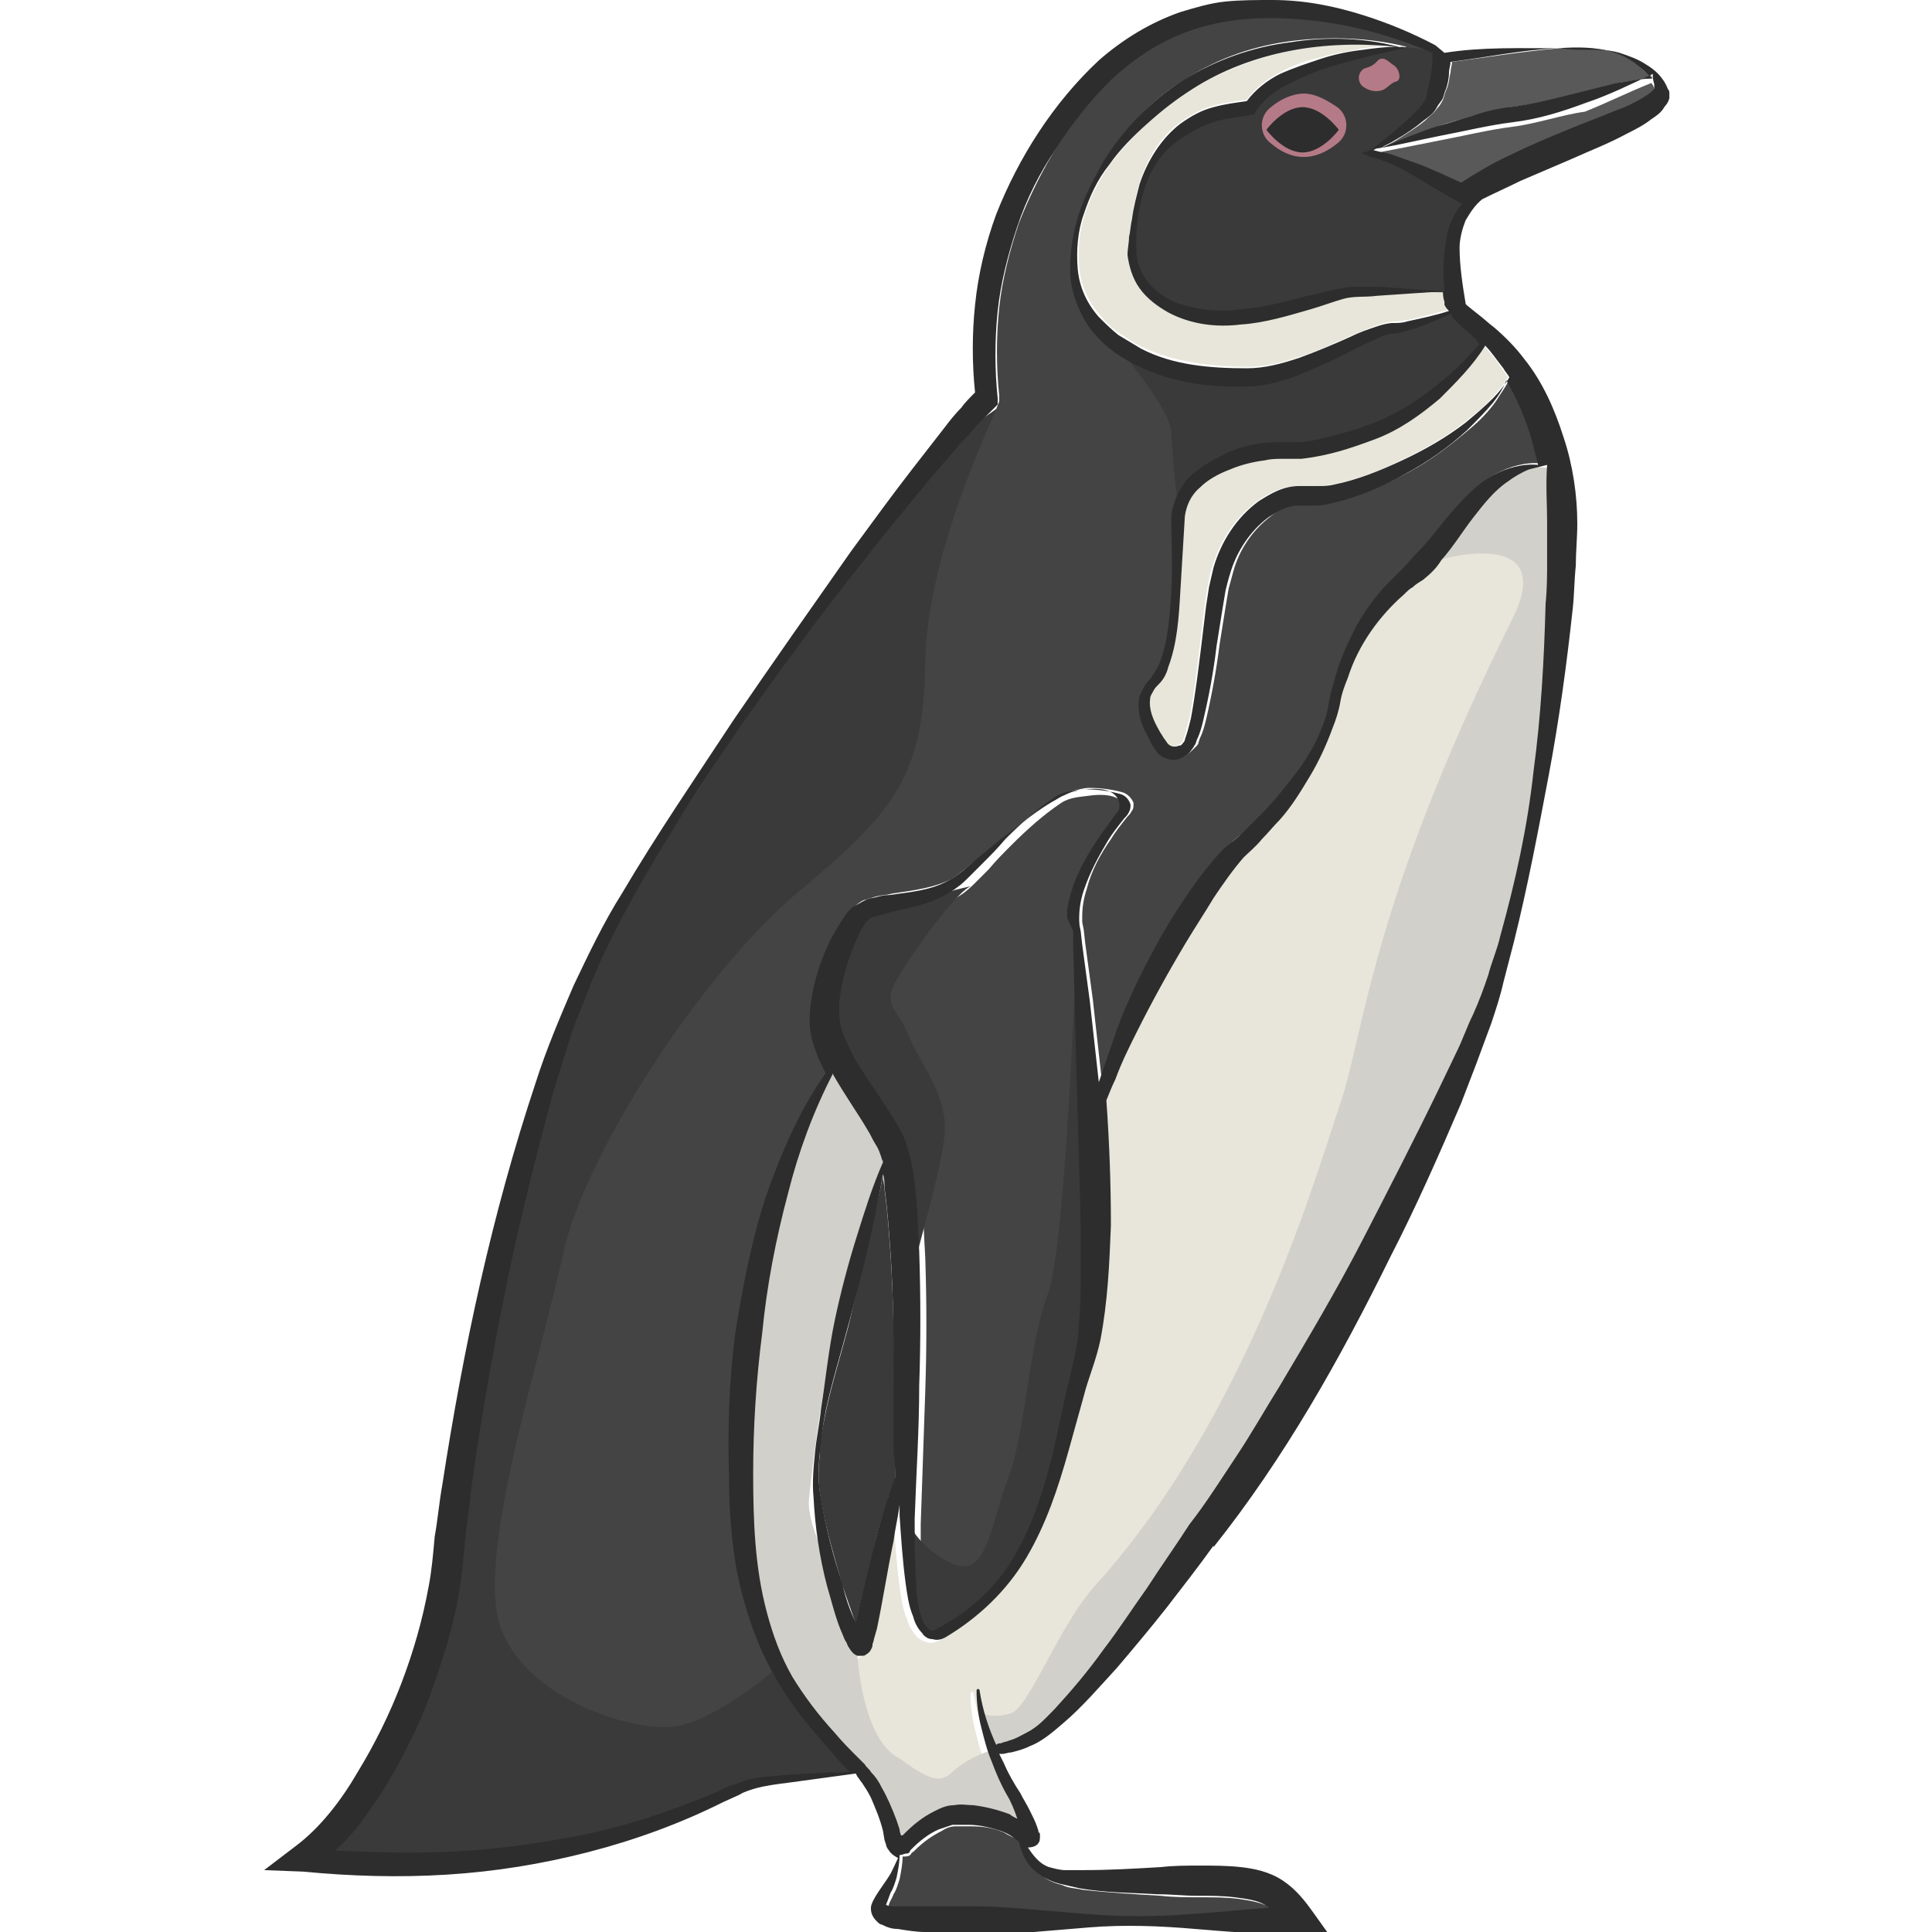 <?xml version="1.0" encoding="utf-8"?>
<!-- Generator: Adobe Illustrator 23.0.0, SVG Export Plug-In . SVG Version: 6.00 Build 0)  -->
<svg version="1.1" id="Layer_1" xmlns="http://www.w3.org/2000/svg" xmlns:xlink="http://www.w3.org/1999/xlink" x="0px" y="0px"
	 viewBox="0 0 128 128" style="enable-background:new 0 0 128 128;" xml:space="preserve">
<style type="text/css">
	.st0{fill:#444444;}
	.st1{fill:#3A3A3A;}
	.st2{fill:#E8E6DA;}
	.st3{fill:#595959;}
	.st4{fill:#B57A87;}
	.st5{fill:#D1D0CB;}
	.st6{fill:#2D2D2D;}
</style>
<g>
	<path class="st0" d="M71.6,58.8c0.5-1.2,1-2.2,1.8-3.2c0.4-0.5,0.7-1,1.1-1.5c0.1-0.1,0.4-1.7-2.2-1.4c-0.7,0.1-1.4,0.1-2,0.5
		c-1.2,0.8-2.3,1.8-3.3,2.8c-0.5,0.5-1,1-1.5,1.6l-0.8,0.8c-0.3,0.3-0.5,0.5-0.9,0.8c-1.3,0.9-2.9,1.2-4.3,1.6
		c-0.4,0.1-0.7,0.2-1,0.3c-0.2,0-0.3,0.1-0.4,0.1c-0.1,0.1-0.1,0.1-0.2,0.2c-0.2,0.2-0.3,0.4-0.5,0.7c-0.2,0.3-0.3,0.6-0.4,0.9
		c-0.5,1.3-0.9,2.6-1,3.9c-0.1,0.7,0,1.2,0.2,1.8c0.2,0.6,0.5,1.2,0.8,1.8c0.7,1.2,1.6,2.4,2.4,3.7c0.2,0.3,0.4,0.7,0.6,1
		c0.2,0.4,0.4,0.7,0.5,1.2c0.3,0.9,0.4,1.6,0.5,2.4c0.2,1.5,0.2,3,0.3,4.5c0.1,3,0.1,5.9,0,8.9c-0.1,2.9-0.2,5.9-0.3,8.8
		c0,1.5,0,2.9,0.1,4.3c0.1,0.7,0.2,1.4,0.3,2.1c0.1,0.3,0.2,0.6,0.4,0.8c0.2,0.2,0.3,0.2,0.5,0.2c2.2-1.1,4-2.8,5.3-4.9
		c1.3-2.1,2-4.5,2.6-7l0.8-3.7c0.3-1.2,0.6-2.5,0.8-3.6c0.2-1.2,0.2-2.4,0.2-3.7c0-1.2,0-2.5,0-3.7c-0.1-5-0.3-10-0.4-15l-0.1-3.8
		l0-0.9l0-0.5l0-0.5C71.1,60.1,71.3,59.4,71.6,58.8z"/>
	<path class="st1" d="M59,83.1c-0.1-1.4-0.2-2.9-0.4-4.3c0-0.3-0.1-0.6-0.1-0.9c-0.7,3.4-1.5,6.7-2.3,10c-0.5,1.9-1.1,3.8-1.5,5.7
		c-0.2,1-0.4,1.9-0.4,2.9c-0.1,1-0.1,1.9,0.1,2.9c0.3,1.9,0.9,3.8,1.4,5.6c0.3,0.9,0.6,1.7,0.9,2.6c0.4-1.8,0.8-3.6,1.3-5.4
		c0.2-1,0.5-1.9,0.8-2.8c0.1-0.5,0.3-0.9,0.5-1.4c0,0,0,0,0,0c0-0.5,0-1.1,0-1.6l0-4.4C59.2,88.9,59.2,86,59,83.1z"/>
	<path class="st2" d="M99.5,32.1c-0.9,0.7-1.6,1.5-2.3,2.4c-0.7,0.9-1.3,1.9-2.1,2.8c-0.4,0.5-0.8,0.9-1.2,1.3
		c-0.2,0.2-0.5,0.4-0.7,0.5c-0.2,0.2-0.4,0.4-0.6,0.5c-1.6,1.5-3,3.4-3.7,5.5c-0.2,0.5-0.3,1.1-0.5,1.6c-0.1,0.6-0.3,1.1-0.5,1.7
		c-0.4,1.1-0.9,2.2-1.5,3.2c-0.6,1-1.3,2-2,2.9c-0.4,0.5-0.8,0.9-1.2,1.3c-0.4,0.4-0.9,0.8-1.2,1.2c-0.7,0.8-1.4,1.7-2,2.7
		c-0.6,0.9-1.2,1.9-1.8,2.9c-1.2,2-2.2,4-3.3,6c-0.5,1-1,2.1-1.4,3.1c-0.2,0.5-0.4,1-0.6,1.4c0.2,2.8,0.3,5.5,0.3,8.3
		c0,2.5-0.2,5.1-0.7,7.6c-0.3,1.3-0.7,2.5-1.1,3.7l-1,3.6c-0.7,2.4-1.5,4.9-2.8,7.1c-1.3,2.2-3.2,4-5.4,5.3l0,0l0,0
		c-0.2,0.1-0.5,0.2-0.8,0.1c-0.3-0.1-0.5-0.2-0.7-0.4c-0.3-0.4-0.5-0.7-0.6-1.1c-0.3-0.7-0.4-1.5-0.5-2.2c-0.2-1.5-0.3-3-0.4-4.5
		c0-0.2,0-0.5,0-0.7c-0.1,0.8-0.3,1.6-0.4,2.4c-0.3,1.9-0.6,3.9-1.1,5.8l-0.2,0.7c0,0.1-0.1,0.3-0.1,0.4c0,0.1,0,0.1-0.1,0.3
		c0,0-0.1,0.2-0.3,0.3c-0.1,0.1-0.2,0.1-0.3,0.1c-0.1,0-0.1,0-0.2,0c0,0-0.1,0-0.1,0c-0.2-0.1-0.3-0.2-0.3-0.2
		c-0.2-0.2-0.2-0.3-0.3-0.4c-0.1-0.1-0.1-0.2-0.2-0.4c-0.1-0.2-0.2-0.5-0.3-0.7c-0.4-0.9-0.6-1.9-0.9-2.9c-0.5-1.9-0.8-3.9-0.9-5.9
		c-0.1-1,0-2,0.1-3c0.1-1,0.3-2,0.4-2.9c0.3-1.9,0.5-3.9,0.9-5.8c0.4-1.9,0.9-3.8,1.5-5.7c0.5-1.6,1.1-3.2,1.7-4.8
		c0-0.1-0.1-0.2-0.1-0.3c-0.1-0.3-0.2-0.6-0.4-0.9c-0.2-0.3-0.3-0.6-0.5-0.9c-0.7-1.2-1.6-2.4-2.3-3.7c0,0,0,0,0-0.1
		c-1.3,2.6-2.3,5.3-3,8c-0.8,3-1.3,6.1-1.7,9.2c-0.3,3.1-0.6,6.2-0.6,9.3c0,3.1,0.1,6.2,0.9,9.2c0.4,1.5,1,2.9,1.7,4.3
		c0.8,1.3,1.7,2.6,2.8,3.7c0.5,0.6,1.1,1.1,1.6,1.7l0.4,0.4c0.1,0.1,0.3,0.3,0.4,0.5c0.3,0.3,0.5,0.7,0.7,1c0.4,0.7,0.7,1.5,1,2.2
		l0.2,0.6c0.1,0.2,0.1,0.4,0.1,0.4c0,0,0.1,0,0.1,0c0,0,0,0,0,0c0,0,0,0,0,0l0.1-0.1c0.6-0.6,1.2-1.1,2-1.5c0.4-0.2,0.8-0.3,1.3-0.4
		c0.4,0,0.8,0,1.3,0c0.8,0.1,1.7,0.2,2.4,0.6c0.2,0.1,0.4,0.2,0.5,0.3c-0.2-0.6-0.4-1-0.7-1.6c-0.4-0.7-0.7-1.4-1-2.2
		c-0.3-0.7-0.5-1.5-0.7-2.3c-0.2-0.8-0.3-1.6-0.3-2.4c0,0,0-0.1,0.1-0.1c0,0,0.1,0,0.1,0.1l0,0c0.2,1.2,0.6,2.4,1.1,3.6
		c0.1,0,0.2,0,0.3-0.1c0.2,0,0.4-0.1,0.6-0.2c0.4-0.1,0.8-0.3,1.1-0.5c0.7-0.4,1.3-1,1.9-1.6c1.1-1.2,2.2-2.6,3.2-3.9
		c1-1.4,2-2.7,2.9-4.1c1-1.4,1.9-2.8,2.8-4.2l0,0l0,0c1.1-1.5,2.1-3,3.1-4.5c1-1.6,2-3.1,2.9-4.7c1.9-3.2,3.7-6.4,5.5-9.7
		c1.7-3.3,3.4-6.6,5-9.9l1.2-2.5c0.4-0.8,0.8-1.7,1.1-2.5c0.3-0.9,0.7-1.7,1-2.6c0.3-0.9,0.6-1.8,0.8-2.6c1-3.6,1.8-7.2,2.2-10.9
		c0.4-3.7,0.7-7.4,0.8-11.1c0-0.9,0.1-1.8,0.1-2.8c0-0.9,0-1.9,0-2.7c0-1.2-0.1-2.3-0.3-3.5c-0.4,0.1-0.8,0.1-1.2,0.3
		C100.5,31.5,100,31.8,99.5,32.1z"/>
	<path class="st0" d="M66.5,121.4c-0.7-0.3-1.4-0.4-2.1-0.4c-0.4,0-0.7,0-1.1,0c-0.3,0-0.6,0.1-0.9,0.3c-0.6,0.3-1.2,0.7-1.8,1.3
		l-0.1,0.1c-0.1,0-0.1,0.1-0.2,0.2c-0.1,0.1-0.3,0.1-0.5,0.1c0,0.5-0.1,1-0.2,1.5c-0.1,0.3-0.2,0.7-0.4,1c-0.1,0.3-0.4,0.7-0.3,0.8
		c0.1,0,0.4,0.1,0.7,0.1c0.5,0,1.1,0,1.7,0c1.2,0,2.4,0,3.6,0c1.2,0,2.4,0.1,3.6,0.2c1.2,0.1,2.4,0.3,3.6,0.3c2.4,0.2,4.7,0.1,7.1,0
		c1.7-0.1,3.4-0.3,5.1-0.4c-0.1-0.1-0.2-0.2-0.3-0.2c-0.6-0.3-1.3-0.4-2-0.5c-0.8-0.1-1.6-0.1-2.5-0.1c-0.9,0-1.7,0-2.6-0.1
		c-1.7-0.1-3.4-0.2-5.2-0.4c-0.4-0.1-0.9-0.1-1.3-0.3c-0.4-0.1-1-0.3-1.3-0.6c-0.7-0.6-1.2-1.4-1.3-2.2c0,0,0,0,0,0l-0.1,0l-0.1-0.1
		C67.1,121.7,66.8,121.6,66.5,121.4z"/>
	<path class="st2" d="M95.3,26.4c-1.3,1.1-2.7,2.1-4.3,2.7c-1.6,0.6-3.2,1.1-4.9,1.3c-0.2,0-0.4,0-0.7,0c-0.3,0-0.4,0-0.6,0
		c-0.4,0-0.8,0-1.1,0.1c-0.8,0.1-1.5,0.3-2.3,0.6c-0.7,0.3-1.4,0.7-2,1.2c-0.5,0.5-0.9,1.2-1,1.9c-0.2,1.6-0.2,3.3-0.3,5
		c-0.1,1.7-0.2,3.4-0.8,5c-0.2,0.4-0.4,0.8-0.6,1.1c-0.2,0.2-0.3,0.3-0.4,0.5c-0.1,0.2-0.2,0.3-0.2,0.5c-0.1,0.7,0.2,1.5,0.6,2.1
		c0.1,0.2,0.2,0.3,0.3,0.5c0.1,0.1,0.3,0.4,0.3,0.4c0.2,0.2,0.5,0.2,0.7,0.1c0.1-0.1,0.2-0.1,0.3-0.2c0,0,0.1-0.1,0.1-0.2l0.1-0.3
		c0.1-0.4,0.2-0.8,0.3-1.1c0.3-1.6,0.5-3.2,0.7-4.9l0.3-2.5l0.2-1.3c0.1-0.4,0.1-0.8,0.3-1.3c0.5-1.7,1.5-3.3,3-4.4
		c0.7-0.5,1.6-1,2.7-1c0.1,0,0.3,0,0.4,0l0.3,0c0.2,0,0.3,0,0.5,0c0.4,0,0.7-0.1,1.1-0.1c1.5-0.3,3.1-0.9,4.5-1.6
		c1.5-0.7,2.9-1.5,4.2-2.5c0.6-0.5,1.3-1,1.8-1.6c0.4-0.4,0.8-0.9,1.1-1.4c-0.1-0.2-0.3-0.4-0.4-0.6c-0.4-0.6-0.8-1.1-1.3-1.6
		C97.5,24.1,96.4,25.3,95.3,26.4z"/>
	<path class="st3" d="M100.2,8.4C98.6,8.6,97,9,95.4,9.3c-1.5,0.3-3,0.6-4.6,0.9l0.4,0.1c0.3,0,0.6,0.1,0.9,0.2
		c0.6,0.1,1.2,0.3,1.7,0.6c0.6,0.2,1.1,0.5,1.7,0.7c0.4,0.2,0.9,0.4,1.3,0.6c1-0.7,2.1-1.3,3.2-1.8c1.2-0.6,2.4-1.1,3.6-1.6
		c1.2-0.5,2.4-0.9,3.5-1.4c0.6-0.3,1.1-0.5,1.7-0.8c0.3-0.1,0.5-0.3,0.7-0.5c0.1-0.1,0.2-0.2,0.1-0.1l0,0l0,0l0,0c0,0,0-0.1,0-0.1
		c0-0.1,0-0.1,0-0.2c0-0.1-0.1-0.3-0.2-0.4c-1.5,0.6-2.9,1.3-4.4,1.9C103.5,7.6,101.8,8.2,100.2,8.4z"/>
	<path class="st0" d="M29.5,122.5c3.1-0.1,6.2-0.5,9.2-1.1c3-0.6,6-1.6,8.9-2.8l1.1-0.5c0.4-0.2,0.8-0.3,1.2-0.4
		c0.8-0.2,1.6-0.2,2.4-0.3c1.4-0.1,2.8-0.2,4.3-0.2l-0.1-0.1c-0.5-0.6-1.1-1.2-1.6-1.8c-1-1.2-2-2.4-2.9-3.8c-0.8-1.4-1.5-2.8-2-4.3
		c-0.5-1.5-0.9-3.1-1.1-4.7c-0.2-1.6-0.3-3.2-0.3-4.8c-0.1-3.2,0-6.4,0.4-9.5C49.4,85.2,50,82,51,79c0.9-2.8,2.2-5.5,3.9-8
		c-0.3-0.6-0.6-1.2-0.8-1.9c-0.3-0.8-0.3-1.8-0.2-2.6c0.2-1.6,0.7-3.1,1.4-4.5c0.2-0.4,0.4-0.7,0.6-1c0.2-0.3,0.5-0.7,0.8-1
		c0.2-0.2,0.5-0.4,0.7-0.4c0.2-0.1,0.4-0.1,0.6-0.2c0.4-0.1,0.8-0.1,1.1-0.2c1.4-0.2,2.9-0.4,4-1c0.5-0.3,1.1-0.9,1.7-1.3l1.7-1.4
		c1.1-0.9,2.3-1.9,3.6-2.6c0.3-0.2,0.7-0.3,1-0.5c0.4-0.1,0.7-0.2,1.1-0.2c0.7,0,1.5,0.1,2.2,0.3c0.3,0.1,0.6,0.4,0.7,0.7
		c0,0.2,0,0.4-0.1,0.5c-0.1,0.2-0.2,0.3-0.3,0.4c-0.4,0.5-0.8,1-1.1,1.5c-0.7,1-1.3,2.1-1.6,3.3c-0.2,0.6-0.3,1.2-0.3,1.8l0,0.4
		l0.1,0.5l0.1,0.9l0.5,3.7c0.2,1.8,0.4,3.6,0.6,5.4c0.3-1.2,0.7-2.4,1.2-3.5c0.8-2.2,1.9-4.3,3-6.3c1.2-2,2.4-4,4.1-5.7
		c0.5-0.5,0.9-0.8,1.3-1.1c0.4-0.4,0.8-0.8,1.2-1.2c0.8-0.8,1.5-1.7,2.2-2.6c0.7-0.9,1.3-1.9,1.7-2.9c0.2-0.5,0.4-1.1,0.5-1.6
		c0.1-0.6,0.3-1.1,0.4-1.7c0.3-1.1,0.8-2.2,1.3-3.3c0.5-1,1.2-2,2-2.9c0.2-0.2,0.4-0.4,0.6-0.6c0.2-0.2,0.4-0.4,0.6-0.6
		c0.4-0.4,0.8-0.8,1.1-1.2c0.7-0.8,1.4-1.8,2.2-2.6c0.8-0.9,1.6-1.8,2.7-2.4c0.9-0.5,2-0.8,3-0.7c-0.1-0.5-0.2-1.1-0.4-1.6
		c-0.4-1.4-0.9-2.7-1.7-4c-0.2,0.5-0.6,1-0.9,1.5c-0.5,0.7-1.1,1.3-1.7,1.8c-1.3,1.1-2.6,2.1-4.1,2.9c-1.5,0.8-3,1.5-4.7,1.9
		c-0.4,0.1-0.9,0.2-1.3,0.2c-0.2,0-0.5,0-0.7,0l-0.3,0c-0.1,0-0.1,0-0.2,0c-0.6,0-1.3,0.3-1.9,0.8c-1.2,0.9-2.1,2.2-2.5,3.7
		c-0.1,0.4-0.2,0.7-0.3,1.1l-0.2,1.2l-0.4,2.5c-0.2,1.6-0.5,3.3-0.9,5c-0.1,0.4-0.2,0.8-0.4,1.2l-0.1,0.3c0,0.1-0.1,0.2-0.2,0.3
		c-0.2,0.2-0.4,0.4-0.7,0.6c-0.5,0.2-1.2,0.1-1.6-0.3c-0.2-0.2-0.3-0.4-0.4-0.6c-0.1-0.2-0.2-0.4-0.3-0.6c-0.4-0.8-0.8-1.7-0.5-2.6
		c0.1-0.2,0.2-0.5,0.3-0.6c0.1-0.2,0.3-0.4,0.4-0.5c0.3-0.3,0.4-0.6,0.6-1c0.6-1.5,0.8-3.2,0.8-4.8c0.1-1.7,0-3.3,0-5
		c0-0.9,0.4-1.8,1.1-2.5c0.6-0.7,1.4-1.2,2.2-1.5c0.8-0.4,1.6-0.6,2.5-0.8c0.4-0.1,0.9-0.1,1.3-0.1c0.2,0,0.5,0,0.6,0
		c0.2,0,0.4,0,0.6,0c0.8-0.1,1.6-0.2,2.3-0.4c0.8-0.2,1.6-0.4,2.3-0.7c1.5-0.5,2.9-1.4,4.2-2.3c1.2-0.9,2.3-2,3.3-3.1
		c-0.1-0.1-0.2-0.2-0.3-0.4c-0.3-0.3-0.6-0.6-1-0.9l-0.5-0.5c0-0.1-0.1-0.1-0.1-0.2c-0.9,0.4-1.9,0.8-2.8,1.1
		c-0.3,0.1-0.6,0.2-1,0.2c-0.3,0-0.5,0.1-0.8,0.2c-0.5,0.2-1.1,0.5-1.7,0.8c-1.1,0.5-2.2,1.1-3.4,1.6c-1.2,0.4-2.5,0.9-3.8,0.9
		c-2.5,0-5.1-0.3-7.5-1.5c-1.2-0.6-2.2-1.5-3-2.5c-0.8-1.1-1.2-2.4-1.2-3.7c0-1.3,0.2-2.6,0.6-3.8c0.4-1.2,0.9-2.4,1.6-3.4
		c1.3-2.2,3.1-4.1,5.3-5.4c2.2-1.4,4.6-2.2,7.1-2.5c2.5-0.3,5.1-0.2,7.5,0.4c0,0,0,0,0,0c0,0,0,0,0,0c0,0,0,0,0,0c0,0,0,0,0,0
		c0,0,0,0,0,0c0,0,0,0,0,0c-1.9,0.3-3.7,0.8-5.4,1.4c-0.9,0.3-1.7,0.7-2.5,1.1c-0.8,0.5-1.5,1-1.9,1.7l-0.1,0.2l-0.2,0
		c-0.8,0.1-1.5,0.2-2.2,0.4c-0.7,0.2-1.4,0.5-2,0.9c-1.3,0.7-2.3,2-2.8,3.4c-0.5,1.4-0.7,3.1-0.6,4.5c0.1,1.5,1.2,2.6,2.5,3.2
		c1.3,0.6,2.8,0.7,4.3,0.5c1.5-0.2,3-0.5,4.5-0.9c0.8-0.2,1.5-0.4,2.3-0.5c0.4-0.1,0.9-0.1,1.2-0.1c0.4,0,0.8,0,1.2,0
		c1.5,0.1,3,0.1,4.4,0.3c-0.1-1.1-0.1-2.2,0.1-3.3c0.1-0.7,0.3-1.4,0.7-2c0.1-0.2,0.3-0.4,0.4-0.5l-0.2-0.1
		c-0.6-0.3-1.1-0.6-1.6-0.9c-0.5-0.3-1-0.6-1.5-0.9c-0.5-0.3-1-0.5-1.6-0.8c-0.3-0.1-0.5-0.2-0.8-0.3l-0.4-0.1
		c-0.2,0-0.4-0.1-0.5-0.2c0,0,0-0.1,0-0.1l0,0l0,0l0.1,0l0.1-0.1l0.2-0.2l0.5-0.3c0.3-0.2,0.6-0.5,0.9-0.7c0.6-0.5,1.1-1,1.7-1.5
		c0.3-0.3,0.5-0.5,0.7-0.8c0.1-0.1,0.2-0.3,0.2-0.4c0-0.1,0.1-0.3,0.1-0.5C94.9,5,95,4.2,95,3.6l0-0.3C91.6,1.9,87.9,1,84.2,1
		c-1.9,0-3.9,0.4-5.7,1c-1.8,0.7-3.4,1.7-4.8,3.1c-1.4,1.3-2.6,2.9-3.6,4.5c-1,1.6-1.9,3.4-2.6,5.2c-0.6,1.8-1.1,3.7-1.3,5.6
		c-0.2,1.9-0.2,3.9,0,5.8l0,0.4L66,27.1c-0.4,0.4-0.8,0.7-1.1,1.1c-0.4,0.4-0.8,0.8-1.1,1.2c-0.8,0.8-1.5,1.7-2.2,2.6
		c-1.4,1.7-2.9,3.5-4.3,5.3c-2.8,3.6-5.6,7.2-8.1,10.9c-2.6,3.7-5,7.6-7.2,11.5c-1.1,2-2.1,4-2.9,6.1c-0.4,1.1-0.8,2.1-1.2,3.2
		l-0.5,1.6l-0.5,1.6c-1.3,4.3-2.3,8.7-3.2,13.2c-0.9,4.4-1.7,8.9-2.3,13.4c-0.1,1.1-0.3,2.2-0.4,3.4c-0.1,1.1-0.2,2.3-0.4,3.4
		c-0.4,2.3-1.1,4.6-1.9,6.7c-0.8,2.2-1.9,4.3-3.1,6.3c-0.6,1-1.3,2-2.1,2.9c-0.3,0.3-0.6,0.6-0.8,0.9
		C24.8,122.5,27.2,122.6,29.5,122.5z M86.3,10.1c-1.3,0-2.4-1.5-2.4-1.5s1.1-1.5,2.4-1.5c1.3,0,2.4,1.5,2.4,1.5S87.6,10.1,86.3,10.1
		z"/>
	<path class="st2" d="M75,14.4c0.1-0.8,0.3-1.6,0.5-2.3c0.5-1.5,1.3-3,2.7-4c0.7-0.5,1.4-0.9,2.2-1.1c0.7-0.2,1.5-0.3,2.2-0.4
		c0.6-0.8,1.4-1.4,2.2-1.8c0.9-0.5,1.8-0.8,2.7-1c0.9-0.3,1.9-0.4,2.8-0.6c0.7-0.1,1.5-0.2,2.2-0.2C87.7,2.6,82.9,3.5,79,5.9
		c-1,0.6-2,1.4-2.9,2.2c-0.9,0.8-1.7,1.7-2.5,2.7c-0.7,1-1.3,2.1-1.7,3.3c-0.4,1.2-0.5,2.4-0.4,3.6c0.1,1.2,0.6,2.3,1.4,3.2
		c0.4,0.5,0.8,0.9,1.3,1.2c0.5,0.3,1,0.7,1.5,0.9c2.1,1,4.6,1.3,7,1.3c1.2,0,2.3-0.3,3.5-0.7c1.2-0.4,2.3-0.9,3.4-1.4
		c0.6-0.2,1.1-0.5,1.8-0.7c0.3-0.1,0.7-0.2,1-0.2c0.3,0,0.6-0.1,0.9-0.1c0.9-0.2,1.9-0.5,2.8-0.7c-0.1-0.1-0.2-0.2-0.3-0.4l0-0.1
		l0-0.1c0-0.2,0-0.4-0.1-0.7c-1.5,0.1-3,0.2-4.4,0.3c-0.8,0.1-1.6,0-2.2,0.2c-0.7,0.2-1.5,0.4-2.2,0.7c-1.5,0.5-3,0.9-4.6,1
		c-1.6,0.1-3.3-0.1-4.8-0.8c-0.7-0.4-1.4-0.9-1.9-1.6c-0.5-0.7-0.7-1.5-0.8-2.4c0-0.4,0-0.8,0.1-1.2C74.9,15.2,74.9,14.8,75,14.4z"
		/>
	<path class="st3" d="M94.4,8c-0.6,0.5-1.3,0.9-1.9,1.3c-0.3,0.2-0.6,0.3-0.9,0.5c1.2-0.5,2.4-1,3.6-1.4c0.8-0.3,1.6-0.5,2.4-0.7
		c0.8-0.2,1.6-0.4,2.5-0.6c1.6-0.2,3.1-0.6,4.7-1c0.8-0.2,1.6-0.4,2.4-0.6c0.8-0.1,1.5-0.3,2.3-0.3c-0.2-0.3-0.4-0.6-0.8-0.8
		c-0.5-0.4-1-0.7-1.6-0.9c-1.2-0.4-2.5-0.3-3.8-0.3c-2.4,0.2-4.8,0.6-7.1,0.9c0,0.2-0.1,0.5-0.1,0.7c-0.1,0.4-0.1,0.8-0.3,1.2
		c-0.1,0.2-0.1,0.4-0.2,0.6c-0.1,0.2-0.2,0.4-0.4,0.6C95,7.5,94.7,7.7,94.4,8z"/>
	<path class="st1" d="M71.4,61.5c-0.1,0.4-0.7,20.8-2,24.3c-1.3,3.5-1.4,8.9-2.6,12.1c-1.2,3.2-1.4,6.7-3.7,5.7
		c-2.2-1-2.9-2.7-2.9-2.7s0.4,6.2,0.9,7.1c0.4,0.9,0.6,0.6,2-0.1s4.4-3.8,5.5-6.9c1.2-3.1,4-11.5,3.9-14.1
		C72.5,84.2,73,74,72.5,71.3C72,68.7,71.4,61.5,71.4,61.5z"/>
	<path class="st1" d="M64.4,58.7c-0.9,0.1-4.3,4.9-5.1,6.4c-0.8,1.5,0.2,1.8,0.9,3.5c0.6,1.6,2.5,3.8,2.4,6.3
		c-0.1,2.5-2.2,8.9-2.4,10.7c-1-7.7-1.6-11.5-3.6-14.1c-1.9-2.6-1.7-7.1-0.9-8.2s1.7-3.2,2.1-3.2c0.4,0,3.3-0.4,4-0.6
		C62.4,59.1,64.4,58.7,64.4,58.7z"/>
	<path class="st1" d="M66,27.1c-0.1,0.4-4.6,9.5-4.7,16.8s-1.9,9.8-8.3,15.1S38.7,76.5,37.3,83.1s-5.7,19.7-4.2,24.5
		s8.5,7.1,11.5,6.8c3-0.4,7.1-4.1,7.1-4.1l5,7.1c0,0-5,0.1-6.6,0.6c-1.6,0.5-13.1,6.2-22.4,5.6c-5.5,0.3-6.6-0.7-6.6-0.7
		s5.6-5.2,6.1-9.1c0.5-3.9,4.6-17.1,4.4-21.3c-0.2-4.2,6.1-25.5,7.9-29.2s12.6-20,14.3-22.2c1.6-2.2,9.8-12.3,9.8-12.3L66,27.1z"/>
	<path class="st1" d="M95.4,3.3c-0.2,0.1-2.5-0.2-2.5-0.2s-7.8,0.5-10,3.9c-1.5,0.1-4.3,1-5.3,2.2S75,12.5,75,16.1
		c0,2,1.6,5.3,5.8,5.2c4.2-0.1,8.8-1.9,8.8-1.9s6.6-0.1,6.6,0c0,0-0.3-2.6,0.1-3.8c0.3-1.2,0.9-2.7,0.8-2.7c-0.1,0-6.2-2.6-6.5-2.6
		c0.8-0.8,3.6-2.3,4-2.9s1.1-3.3,1.1-3.5C95.7,3.7,95.4,3.3,95.4,3.3z"/>
	<path class="st1" d="M72.9,21.7c0,0,4.5,4.9,4.7,6.9c0.1,2.3,0.5,5.4,0.5,5.4s0.4-3,3.9-3.6c3.5-0.6,8.2-0.9,10.9-2.6
		c2.7-1.7,5.8-5.6,5.8-5.6s-1.9-1.7-2.1-1.7c-0.2,0-4.7,1.5-5.1,1.6s-7.1,3.3-8.9,3.1c-1.8-0.2-5.5-0.8-6.9-1.5
		C74.3,22.9,72.9,21.7,72.9,21.7z"/>
	<path class="st4" d="M86.4,6.2c-0.8,0-1.6,0.4-2.2,0.9c-0.8,0.6-0.8,1.8,0,2.4c0.6,0.5,1.3,0.9,2.2,0.9c0.8,0,1.6-0.4,2.2-0.9
		c0.8-0.6,0.8-1.8,0-2.4C88,6.7,87.2,6.2,86.4,6.2z"/>
	<path class="st4" d="M91.2,4.1c-0.5,0.5-0.8,0.3-1,0.6c-0.3,0.3-0.2,0.9,0.2,1.1c0.3,0.2,0.7,0.3,1.1,0.2c0.4-0.1,0.6-0.5,1-0.6
		s0.2-0.9-0.2-1.1C92,4.1,91.6,3.6,91.2,4.1z"/>
	<path class="st5" d="M94.6,37.4c0.2-0.3,8.8-2.8,5.6,3.6c-9.4,18.9-9.8,27.4-11.4,32.1c-1.6,4.7-6.1,20.7-16.2,31.9
		c-2.4,2.6-4.4,8.1-5.6,8.5s-2,0-2,0s0.7,2.5,0.8,2.5s4-0.6,6.2-3.9c2.2-3.3,16.6-23.7,18.4-27.7c1.8-3.9,8.2-18.4,8.6-20
		c0.3-1.6,3.4-11.9,3.4-16.8s0.7-15.6,0.5-16.5c-0.5-0.2-1.9-0.3-3,0.4s-4.2,4.1-4.3,4.4S94.6,37.4,94.6,37.4z"/>
	<path class="st5" d="M56.8,109.6c0,0,0.3,5.7,2.8,6.9c1.9,1.4,2.7,1.7,3.5,0.9s2.8-1.7,2.8-1.3s2.7,5.4,2.4,5.3
		c-0.3-0.1-4.8-1.5-6.3-0.6c-1.5,0.9-2.8,1.7-2.8,1.5s-0.3-3.1-1.4-4.2c-1.1-1.1-5.7-6.2-6.6-8.8c-0.9-2.5-3.1-8.8-1.9-17.9
		s3-14.1,3.4-15.4c0.4-1.3,2.4-5,3-5.6c0.6,1,3,5.5,3,5.5s-1.1,6.7-2.5,9.7c-1.4,3-2.4,11.7-2.6,13.7c-0.2,2,1.9,5.2,2,6.3
		S56.8,109.6,56.8,109.6z"/>
	<path class="st6" d="M86.3,7.1c-1.3,0-2.4,1.5-2.4,1.5s1.1,1.5,2.4,1.5c1.3,0,2.4-1.5,2.4-1.5S87.6,7.1,86.3,7.1z"/>
	<path class="st6" d="M29.6,124.2c3.2-0.2,6.3-0.7,9.4-1.5c3.1-0.8,6.1-1.9,8.9-3.3l1.1-0.5c0.3-0.2,0.7-0.3,1-0.4
		c0.7-0.2,1.5-0.3,2.3-0.4c1.5-0.2,2.9-0.4,4.4-0.6l0.1,0.2c0.1,0.1,0.2,0.3,0.3,0.4c0.2,0.3,0.4,0.6,0.6,1c0.3,0.7,0.6,1.4,0.8,2.2
		l0.1,0.6l0.1,0.3c0,0.1,0.1,0.3,0.2,0.4c0.1,0.2,0.4,0.4,0.6,0.5c-0.2,0.4-0.4,0.9-0.6,1.2c-0.3,0.5-1.2,1.6-1.2,2.1
		c0,0.1,0,0.3,0.1,0.5c0.1,0.2,0.2,0.3,0.3,0.4c0.1,0.1,0.2,0.2,0.3,0.2c0.4,0.2,0.7,0.3,1.1,0.3c0.6,0.1,1.2,0.2,1.8,0.2
		c1.2,0.1,2.4,0.1,3.6,0.1c1.2,0,2.4,0,3.6-0.1l3.6-0.3c2.4-0.2,4.8-0.1,7.1,0.1c2.4,0.2,4.8,0.4,7.1,0.3l1.7,0l-1-1.4
		c-0.5-0.7-1.1-1.5-2-2.1c-0.9-0.6-1.9-0.8-2.8-0.9c-0.9-0.1-1.8-0.1-2.7-0.1c-0.9,0-1.7,0-2.6,0.1c-1.7,0.1-3.4,0.2-5.1,0.2
		c-0.4,0-0.8,0-1.2,0c-0.4,0-0.7-0.1-1.1-0.2c-0.6-0.2-1-0.7-1.4-1.3c0.3,0,0.6-0.1,0.7-0.3c0.1-0.1,0.1-0.3,0.1-0.5
		c0-0.1,0-0.2-0.1-0.2l0-0.1l-0.1-0.3c-0.1-0.3-0.3-0.7-0.5-1.1c-0.2-0.4-0.4-0.7-0.6-1.1c-0.4-0.6-0.8-1.3-1.1-2
		c-0.1-0.2-0.2-0.4-0.3-0.6c0.1,0,0.1,0,0.2,0c0.2,0,0.4-0.1,0.6-0.1c0.4-0.1,0.8-0.2,1.2-0.4c0.8-0.3,1.5-0.9,2.2-1.5
		c1.3-1.1,2.4-2.4,3.6-3.7c1.1-1.3,2.2-2.6,3.3-4c1-1.3,2.1-2.7,3.1-4.1l0,0.1c4.7-5.9,8.4-12.5,11.7-19.2c1.7-3.3,3.2-6.7,4.7-10.2
		l1-2.6l1-2.7c0.3-0.9,0.6-1.8,0.8-2.7l0.7-2.7c0.9-3.6,1.6-7.3,2.3-11c0.7-3.7,1.2-7.4,1.6-11.1c0.1-0.9,0.1-1.9,0.2-2.8
		c0-0.9,0.1-1.9,0.1-2.8c0-1.9-0.3-3.9-0.9-5.7c-0.6-1.9-1.4-3.7-2.6-5.2c-0.6-0.8-1.3-1.5-2-2.1c-0.4-0.3-0.7-0.6-1.1-0.9l-0.5-0.4
		c-0.1-0.1-0.3-0.2-0.3-0.3c-0.2-1.2-0.4-2.5-0.4-3.7c0-0.6,0.2-1.3,0.4-1.8c0.3-0.5,0.6-1,1.1-1.4c0.8-0.4,1.7-0.8,2.5-1.2l3.5-1.5
		c1.1-0.5,2.4-1,3.5-1.6c0.6-0.3,1.2-0.6,1.7-1c0.3-0.2,0.6-0.4,0.8-0.7c0.1-0.2,0.3-0.3,0.4-0.7l0-0.1l0,0l0-0.1c0,0,0-0.1,0-0.1
		c0-0.1,0-0.2-0.1-0.3c-0.3-0.8-0.9-1.3-1.4-1.6c-0.6-0.4-1.2-0.6-1.8-0.8c-0.7-0.2-1.3-0.2-2-0.2c-0.6,0-1.3,0-1.9-0.1
		c-2.6,0-5.2-0.1-7.7,0.3L95.1,3c-1.5-0.8-3.2-1.5-4.8-2c-1.9-0.6-3.9-1-6-1c-1,0-2.1,0-3.1,0.1c-1,0.1-2,0.4-3,0.7
		c-2,0.7-3.8,1.8-5.4,3.2c-3,2.8-5.3,6.4-6.8,10.2c-0.7,1.9-1.2,4-1.4,6c-0.2,1.9-0.2,3.9,0,5.8c-0.3,0.3-0.7,0.7-0.9,1
		c-0.4,0.4-0.8,0.9-1.1,1.3c-0.7,0.9-1.4,1.8-2.1,2.7c-1.4,1.8-2.7,3.6-4.1,5.5c-2.6,3.7-5.2,7.4-7.8,11.2
		c-2.5,3.8-5.1,7.6-7.4,11.5c-1.2,1.9-2.2,4-3.2,6.1c-0.9,2.1-1.8,4.2-2.5,6.4c-2.9,8.7-4.8,17.6-6.2,26.7c-0.2,1.1-0.3,2.3-0.5,3.4
		c-0.1,1.1-0.2,2.3-0.4,3.3c-0.4,2.2-1,4.3-1.8,6.4c-0.8,2.1-1.8,4.1-2.9,5.9c-1.1,1.9-2.5,3.7-4.1,4.9l-2.1,1.6l2.6,0.1
		C23.2,124.3,26.4,124.4,29.6,124.2z M67.5,122L67.5,122C67.6,122,67.6,122,67.5,122c0.2,0.9,0.6,1.7,1.4,2.2
		c0.4,0.3,0.9,0.5,1.3,0.6c0.4,0.1,0.9,0.2,1.3,0.3c1.7,0.3,3.5,0.3,5.2,0.4c0.9,0,1.7,0.1,2.6,0.1c0.9,0,1.7,0,2.5,0.1
		c0.8,0.1,1.5,0.2,2,0.5c0.1,0.1,0.2,0.1,0.3,0.2c-1.7,0.1-3.4,0.3-5.1,0.4c-2.4,0.2-4.7,0.2-7.1,0c-1.2-0.1-2.4-0.2-3.6-0.3
		c-1.2-0.1-2.4-0.2-3.6-0.2c-1.2,0-2.4,0-3.6,0c-0.6,0-1.2,0-1.7,0c-0.3,0-0.5,0-0.7-0.1c0,0,0.2-0.5,0.3-0.8c0.2-0.3,0.3-0.7,0.4-1
		c0.1-0.5,0.2-1,0.2-1.5c0.2,0,0.3-0.1,0.5-0.1c0.1,0,0.2-0.1,0.2-0.2l0.1-0.1c0.5-0.5,1.1-1,1.8-1.3c0.3-0.1,0.6-0.2,0.9-0.3
		c0.3,0,0.7,0,1.1,0c0.7,0,1.5,0.2,2.1,0.4c0.3,0.1,0.7,0.3,0.9,0.5L67.5,122z M102.5,34.5c0,0.9,0,1.8,0,2.7c0,0.9,0,1.8-0.1,2.8
		c-0.1,3.7-0.3,7.4-0.8,11.1c-0.4,3.7-1.2,7.3-2.2,10.9c-0.2,0.9-0.6,1.8-0.8,2.6c-0.3,0.9-0.6,1.7-1,2.6c-0.4,0.8-0.7,1.7-1.1,2.5
		l-1.2,2.5c-1.6,3.3-3.3,6.6-5,9.9c-1.7,3.3-3.6,6.5-5.5,9.7c-1,1.6-1.9,3.2-2.9,4.7c-1,1.5-2,3.1-3.1,4.5l0,0l0,0
		c-0.9,1.4-1.9,2.8-2.8,4.2c-1,1.4-1.9,2.8-2.9,4.1c-1,1.4-2.1,2.7-3.2,3.9c-0.6,0.6-1.1,1.2-1.9,1.6c-0.4,0.2-0.7,0.4-1.1,0.5
		c-0.2,0.1-0.4,0.1-0.6,0.2c-0.1,0-0.2,0-0.3,0.1c-0.5-1.1-0.9-2.3-1.1-3.6l0,0c0,0,0-0.1-0.1-0.1c0,0-0.1,0-0.1,0.1
		c0,0.8,0.1,1.6,0.3,2.4c0.2,0.8,0.4,1.6,0.7,2.3c0.3,0.8,0.6,1.5,1,2.2c0.3,0.5,0.5,1,0.7,1.6c-0.2-0.1-0.4-0.2-0.5-0.3
		c-0.8-0.3-1.6-0.5-2.4-0.6c-0.4,0-0.8-0.1-1.3,0c-0.5,0-0.9,0.2-1.3,0.4c-0.8,0.4-1.4,0.9-2,1.5l-0.1,0.1c0,0,0,0,0,0c0,0,0,0,0,0
		c0,0-0.1,0-0.1,0c0,0-0.1-0.2-0.1-0.4l-0.2-0.6c-0.3-0.8-0.6-1.5-1-2.2c-0.2-0.4-0.4-0.7-0.7-1c-0.1-0.2-0.3-0.3-0.4-0.5l-0.4-0.4
		c-0.6-0.6-1.1-1.1-1.6-1.7c-1.1-1.2-2-2.4-2.8-3.7c-0.8-1.4-1.3-2.8-1.7-4.3c-0.8-3-0.9-6.1-0.9-9.2c0-3.1,0.2-6.2,0.6-9.3
		c0.3-3.1,0.9-6.2,1.7-9.2c0.7-2.8,1.7-5.5,3-8c0,0,0,0,0,0.1c0.8,1.4,1.6,2.5,2.3,3.7c0.2,0.3,0.3,0.6,0.5,0.9
		c0.2,0.3,0.3,0.6,0.4,0.9c0,0.1,0.1,0.2,0.1,0.3c-0.7,1.6-1.2,3.2-1.7,4.8c-0.6,1.9-1.1,3.8-1.5,5.7c-0.4,1.9-0.6,3.9-0.9,5.8
		c-0.1,1-0.3,1.9-0.4,2.9c-0.1,1-0.2,2-0.1,3c0.1,2,0.4,4,0.9,5.9c0.3,1,0.5,1.9,0.9,2.9c0.1,0.2,0.2,0.5,0.3,0.7
		c0.1,0.1,0.1,0.2,0.2,0.4c0.1,0.1,0.1,0.2,0.3,0.4c0.1,0.1,0.1,0.1,0.3,0.2c0,0,0.1,0,0.1,0c0.1,0,0.1,0,0.2,0c0.1,0,0.2,0,0.3-0.1
		c0.2-0.1,0.3-0.3,0.3-0.3c0.1-0.2,0.1-0.2,0.1-0.3c0-0.1,0.1-0.3,0.1-0.4l0.2-0.7c0.4-1.9,0.7-3.9,1.1-5.8c0.1-0.8,0.3-1.6,0.4-2.4
		c0,0.2,0,0.5,0,0.7c0.1,1.5,0.2,3,0.4,4.5c0.1,0.7,0.2,1.5,0.5,2.2c0.1,0.4,0.3,0.8,0.6,1.1c0.1,0.2,0.4,0.4,0.7,0.4
		c0.3,0.1,0.6,0,0.8-0.1l0,0l0,0c2.2-1.3,4.1-3.1,5.4-5.3c1.3-2.2,2.1-4.6,2.8-7.1l1-3.6c0.3-1.2,0.8-2.3,1.1-3.7
		c0.5-2.6,0.6-5.1,0.7-7.6c0-2.8-0.1-5.5-0.3-8.3c0.2-0.5,0.4-1,0.6-1.4c0.4-1.1,0.9-2.1,1.4-3.1c1-2,2.1-4,3.3-6
		c0.6-1,1.2-1.9,1.8-2.9c0.6-0.9,1.3-1.9,2-2.7c0.3-0.3,0.8-0.7,1.2-1.2c0.4-0.4,0.8-0.9,1.2-1.3c0.8-0.9,1.4-1.9,2-2.9
		c0.6-1,1.1-2.1,1.5-3.2c0.2-0.5,0.4-1.1,0.5-1.7c0.1-0.6,0.3-1.1,0.5-1.6c0.7-2.2,2.1-4.1,3.7-5.5c0.2-0.2,0.4-0.4,0.6-0.5
		c0.2-0.2,0.4-0.3,0.7-0.5c0.5-0.4,0.9-0.8,1.2-1.3c0.8-0.9,1.4-1.9,2.1-2.8c0.7-0.9,1.4-1.8,2.3-2.4c0.4-0.3,0.9-0.6,1.4-0.8
		c0.4-0.1,0.8-0.2,1.2-0.3C102.4,32.2,102.5,33.4,102.5,34.5z M71.1,61.7l0,0.9l0.1,3.8c0.1,5,0.3,10,0.4,15c0,1.2,0,2.5,0,3.7
		c0,1.2-0.1,2.5-0.2,3.7c-0.2,1.1-0.5,2.4-0.8,3.6l-0.8,3.7c-0.6,2.4-1.3,4.8-2.6,7c-1.2,2.1-3.1,3.8-5.3,4.9
		c-0.2,0.1-0.3,0-0.5-0.2c-0.2-0.2-0.3-0.5-0.4-0.8c-0.2-0.7-0.3-1.4-0.3-2.1c-0.1-1.4-0.1-2.9-0.1-4.3c0.1-2.9,0.3-5.9,0.3-8.8
		c0.1-2.9,0.1-5.9,0-8.9c-0.1-1.5-0.1-3-0.3-4.5c-0.1-0.8-0.2-1.5-0.5-2.4c-0.1-0.5-0.3-0.8-0.5-1.2c-0.2-0.4-0.4-0.7-0.6-1
		c-0.8-1.3-1.7-2.5-2.4-3.7c-0.3-0.6-0.6-1.2-0.8-1.8c-0.2-0.6-0.2-1.1-0.2-1.8c0.1-1.3,0.5-2.7,1-3.9c0.1-0.3,0.3-0.6,0.4-0.9
		c0.2-0.3,0.3-0.6,0.5-0.7c0.1-0.1,0.1-0.1,0.2-0.2c0.1,0,0.2-0.1,0.4-0.1c0.3-0.1,0.7-0.2,1-0.3c1.4-0.3,3-0.6,4.3-1.6
		c0.3-0.2,0.6-0.5,0.9-0.8l0.8-0.8c0.5-0.5,1-1,1.5-1.6c1-1,2.1-2,3.3-2.8c0.6-0.4,1.3-0.4,2-0.5c2.6-0.3,2.3,1.3,2.2,1.4
		c-0.4,0.5-0.7,1-1.1,1.5c-0.7,1-1.3,2-1.8,3.2c-0.2,0.6-0.4,1.2-0.5,1.9l0,0.5L71.1,61.7z M59.3,97.9
		C59.3,97.9,59.3,97.9,59.3,97.9c-0.2,0.5-0.4,1-0.5,1.4c-0.3,0.9-0.6,1.9-0.8,2.8c-0.5,1.8-0.9,3.6-1.3,5.4
		c-0.4-0.8-0.7-1.7-0.9-2.6c-0.6-1.8-1.1-3.7-1.4-5.6c-0.2-0.9-0.2-1.9-0.1-2.9c0.1-1,0.2-1.9,0.4-2.9c0.4-1.9,1-3.8,1.5-5.7
		c0.9-3.3,1.7-6.6,2.3-10c0.1,0.3,0.1,0.6,0.1,0.9c0.2,1.4,0.3,2.9,0.4,4.3c0.2,2.9,0.2,5.8,0.2,8.8l0,4.4
		C59.3,96.8,59.3,97.3,59.3,97.9z M99.6,24.4c0.1,0.2,0.3,0.4,0.4,0.6c-0.3,0.5-0.7,1-1.1,1.4c-0.6,0.6-1.2,1.1-1.8,1.6
		c-1.3,1-2.7,1.8-4.2,2.5c-1.5,0.7-3,1.3-4.5,1.6c-0.4,0.1-0.8,0.1-1.1,0.1c-0.2,0-0.4,0-0.5,0l-0.3,0c-0.1,0-0.3,0-0.4,0
		c-1.1,0-1.9,0.5-2.7,1c-1.5,1.1-2.5,2.7-3,4.4c-0.1,0.4-0.2,0.9-0.3,1.3l-0.2,1.3l-0.3,2.5c-0.2,1.6-0.4,3.3-0.7,4.9
		c-0.1,0.4-0.2,0.8-0.3,1.1l-0.1,0.3c0,0.1-0.1,0.2-0.1,0.2c-0.1,0.1-0.1,0.2-0.3,0.2c-0.2,0.1-0.5,0.1-0.7-0.1
		c-0.1-0.1-0.2-0.3-0.3-0.4c-0.1-0.2-0.2-0.3-0.3-0.5c-0.4-0.7-0.7-1.4-0.6-2.1c0-0.2,0.1-0.3,0.2-0.5c0.1-0.2,0.2-0.3,0.4-0.5
		c0.3-0.3,0.5-0.7,0.6-1.1c0.6-1.6,0.7-3.3,0.8-5c0.1-1.7,0.2-3.3,0.3-5c0.1-0.7,0.4-1.4,1-1.9c0.5-0.5,1.2-0.9,2-1.2
		c0.7-0.3,1.5-0.5,2.3-0.6c0.4-0.1,0.8-0.1,1.1-0.1c0.2,0,0.4,0,0.6,0c0.2,0,0.5,0,0.7,0c1.8-0.2,3.3-0.7,4.9-1.3
		c1.6-0.6,3-1.6,4.3-2.7c1.1-1.1,2.2-2.2,3-3.5C98.8,23.3,99.2,23.9,99.6,24.4z M109.6,5.6c0,0.1,0,0.1,0,0.2c0,0,0,0.1,0,0.1l0,0
		l0,0l0,0c0-0.1,0,0-0.1,0.1c-0.2,0.2-0.4,0.3-0.7,0.5c-0.5,0.3-1.1,0.6-1.7,0.8c-1.2,0.5-2.3,0.9-3.5,1.4c-1.2,0.5-2.4,1-3.6,1.6
		c-1.1,0.5-2.1,1.1-3.2,1.8c-0.4-0.2-0.9-0.4-1.3-0.6c-0.5-0.2-1.1-0.5-1.7-0.7c-0.6-0.2-1.1-0.4-1.7-0.6c-0.3-0.1-0.6-0.1-0.9-0.2
		l-0.4-0.1c1.5-0.2,3.1-0.6,4.6-0.9c1.6-0.3,3.2-0.7,4.8-0.9c1.7-0.2,3.3-0.7,4.9-1.3c1.5-0.5,2.9-1.2,4.4-1.9
		C109.5,5.4,109.6,5.5,109.6,5.6z M95.2,7.1c0.1-0.2,0.3-0.4,0.4-0.6c0.1-0.3,0.1-0.4,0.2-0.6C95.9,5.6,96,5.2,96,4.8
		c0-0.2,0.1-0.5,0.1-0.7c2.4-0.3,4.7-0.8,7.1-0.9c1.3-0.1,2.6-0.1,3.8,0.3c0.6,0.2,1.1,0.5,1.6,0.9c0.3,0.2,0.6,0.5,0.8,0.8
		c-0.8,0-1.5,0.2-2.3,0.3c-0.8,0.2-1.6,0.4-2.4,0.6c-1.6,0.4-3.1,0.8-4.7,1c-0.8,0.1-1.7,0.3-2.5,0.6c-0.8,0.2-1.6,0.5-2.4,0.7
		c-1.2,0.4-2.4,0.9-3.6,1.4c0.3-0.2,0.6-0.3,0.9-0.5c0.7-0.4,1.3-0.8,1.9-1.3C94.7,7.7,95,7.5,95.2,7.1z M23.3,121.5
		c0.8-0.9,1.4-1.9,2.1-2.9c1.2-2,2.3-4.1,3.1-6.3c0.8-2.2,1.5-4.4,1.9-6.7c0.2-1.2,0.3-2.3,0.4-3.4c0.1-1.1,0.3-2.2,0.4-3.4
		c0.6-4.5,1.4-8.9,2.3-13.4c0.9-4.4,2-8.8,3.2-13.2l0.5-1.6l0.5-1.6c0.3-1.1,0.8-2.1,1.2-3.2c0.8-2.1,1.8-4.1,2.9-6.1
		c2.2-4,4.7-7.8,7.2-11.5c2.6-3.7,5.3-7.4,8.1-10.9c1.4-1.8,2.8-3.5,4.3-5.3c0.7-0.9,1.5-1.7,2.2-2.6c0.4-0.4,0.8-0.8,1.1-1.2
		c0.4-0.4,0.8-0.8,1.1-1.1l0.3-0.3l0-0.4c-0.2-1.9-0.2-3.9,0-5.8c0.2-1.9,0.7-3.8,1.3-5.6c0.6-1.8,1.5-3.6,2.6-5.2
		c1-1.6,2.3-3.2,3.6-4.5c1.4-1.3,3-2.4,4.8-3.1c1.8-0.7,3.7-1,5.7-1c3.7,0,7.3,0.8,10.8,2.3l0,0.3c0,0.6-0.1,1.4-0.3,2.1
		c0,0.2-0.1,0.4-0.1,0.5c0,0.1-0.1,0.3-0.2,0.4c-0.2,0.3-0.4,0.5-0.7,0.8c-0.5,0.5-1.1,1-1.7,1.5c-0.3,0.2-0.6,0.5-0.9,0.7l-0.5,0.3
		L90.5,10l-0.1,0.1l-0.1,0l0,0l0,0c0,0-0.1,0.1,0,0.1c0.1,0,0.3,0.1,0.5,0.2l0.4,0.1c0.3,0.1,0.5,0.2,0.8,0.3
		c0.5,0.2,1.1,0.5,1.6,0.8c0.5,0.3,1,0.6,1.5,0.9c0.5,0.3,1,0.6,1.6,0.9l0.2,0.1c-0.2,0.2-0.3,0.3-0.4,0.5c-0.4,0.6-0.6,1.3-0.7,2
		c-0.2,1.1-0.2,2.2-0.1,3.3c-1.5-0.1-3-0.2-4.4-0.3c-0.4,0-0.8,0-1.2,0c-0.4,0-0.8,0-1.2,0.1c-0.8,0.1-1.6,0.4-2.3,0.5
		c-1.5,0.4-3,0.8-4.5,0.9c-1.5,0.2-3,0-4.3-0.5c-1.3-0.6-2.4-1.7-2.5-3.2c-0.1-1.5,0.1-3.1,0.6-4.5c0.5-1.5,1.5-2.7,2.8-3.4
		c0.6-0.4,1.3-0.7,2-0.9c0.7-0.2,1.4-0.2,2.2-0.4l0.2,0l0.1-0.2c0.4-0.7,1.2-1.3,1.9-1.7c0.8-0.4,1.6-0.8,2.5-1.1
		c1.8-0.6,3.6-1,5.4-1.4c0,0,0,0,0,0c0,0,0,0,0,0c0,0,0,0,0,0c0,0,0,0,0,0c0,0,0,0,0,0c0,0,0,0,0,0c-2.4-0.7-5-0.8-7.5-0.4
		c-2.5,0.3-5,1.2-7.1,2.5c-2.2,1.4-4,3.3-5.3,5.4c-0.6,1.1-1.2,2.2-1.6,3.4c-0.4,1.2-0.6,2.5-0.6,3.8c0,1.3,0.5,2.6,1.2,3.7
		c0.8,1.1,1.8,1.9,3,2.5c2.3,1.2,4.9,1.6,7.5,1.5c1.3,0,2.6-0.4,3.8-0.9c1.2-0.5,2.3-1,3.4-1.6c0.6-0.3,1.1-0.5,1.7-0.8
		c0.3-0.1,0.5-0.2,0.8-0.2c0.3,0,0.6-0.1,1-0.2c1-0.3,1.9-0.7,2.8-1.1c0.1,0.1,0.1,0.1,0.1,0.2l0.5,0.5c0.3,0.3,0.7,0.6,1,0.9
		c0.1,0.1,0.2,0.2,0.3,0.4c-1,1.2-2.1,2.2-3.3,3.1c-1.3,1-2.7,1.8-4.2,2.3c-0.7,0.3-1.6,0.5-2.3,0.7c-0.8,0.2-1.6,0.4-2.3,0.4
		c-0.2,0-0.4,0-0.6,0c-0.2,0-0.4,0-0.6,0c-0.4,0-0.9,0-1.3,0.1c-0.9,0.1-1.7,0.4-2.5,0.8c-0.8,0.4-1.6,0.9-2.2,1.5
		c-0.6,0.7-1,1.6-1.1,2.5c0,1.7,0.1,3.3,0,5c-0.1,1.6-0.2,3.3-0.8,4.8c-0.2,0.4-0.4,0.7-0.6,1c-0.1,0.1-0.3,0.3-0.4,0.5
		c-0.1,0.2-0.2,0.4-0.3,0.6c-0.2,1,0.1,1.9,0.5,2.6c0.1,0.2,0.2,0.4,0.3,0.6c0.1,0.2,0.2,0.3,0.4,0.6c0.4,0.4,1.1,0.6,1.6,0.3
		c0.3-0.1,0.5-0.3,0.7-0.6c0.1-0.1,0.1-0.2,0.2-0.3l0.1-0.3c0.2-0.4,0.3-0.8,0.4-1.2c0.4-1.7,0.7-3.3,0.9-5l0.4-2.5l0.2-1.2
		c0.1-0.4,0.2-0.8,0.3-1.1c0.4-1.4,1.3-2.8,2.5-3.7c0.6-0.4,1.3-0.8,1.9-0.8c0.1,0,0.1,0,0.2,0l0.3,0c0.2,0,0.5,0,0.7,0
		c0.5,0,0.9-0.1,1.3-0.2c1.7-0.4,3.3-1.1,4.7-1.9c1.5-0.8,2.9-1.8,4.1-2.9c0.6-0.6,1.2-1.2,1.7-1.8c0.4-0.5,0.7-1,0.9-1.5
		c0.7,1.2,1.3,2.6,1.7,4c0.1,0.5,0.3,1.1,0.4,1.6c-1-0.1-2.1,0.2-3,0.7c-1.1,0.6-1.9,1.5-2.7,2.4c-0.8,0.9-1.4,1.8-2.2,2.6
		c-0.4,0.4-0.7,0.8-1.1,1.2c-0.2,0.2-0.4,0.4-0.6,0.6c-0.2,0.2-0.4,0.4-0.6,0.6c-0.8,0.9-1.5,1.9-2,2.9c-0.5,1-1,2.1-1.3,3.3
		c-0.2,0.6-0.3,1.1-0.4,1.7c-0.1,0.6-0.3,1.1-0.5,1.6c-0.4,1-1,2-1.7,2.9c-0.7,0.9-1.4,1.8-2.2,2.6c-0.4,0.4-0.8,0.8-1.2,1.2
		c-0.4,0.4-0.8,0.7-1.3,1.1c-1.7,1.8-2.9,3.7-4.1,5.7c-1.1,2-2.2,4.1-3,6.3c-0.4,1.2-0.8,2.3-1.2,3.5c-0.2-1.8-0.4-3.6-0.6-5.4
		l-0.5-3.7l-0.1-0.9l-0.1-0.5l0-0.4c0-0.6,0.1-1.2,0.3-1.8c0.4-1.2,1-2.3,1.6-3.3c0.3-0.5,0.7-1,1.1-1.5c0.1-0.1,0.2-0.2,0.3-0.4
		c0.1-0.2,0.1-0.3,0.1-0.5c-0.1-0.3-0.3-0.6-0.7-0.7c-0.7-0.2-1.5-0.3-2.2-0.3c-0.4,0-0.7,0.1-1.1,0.2c-0.4,0.1-0.7,0.3-1,0.5
		c-1.3,0.7-2.4,1.7-3.6,2.6l-1.7,1.4c-0.6,0.5-1.1,1-1.7,1.3c-1.2,0.7-2.6,0.8-4,1c-0.4,0-0.7,0.1-1.1,0.2c-0.2,0-0.4,0.1-0.6,0.2
		c-0.2,0.1-0.5,0.3-0.7,0.4c-0.4,0.3-0.6,0.7-0.8,1c-0.2,0.3-0.4,0.7-0.6,1c-0.7,1.4-1.2,2.9-1.4,4.5c-0.1,0.8-0.1,1.8,0.2,2.6
		c0.2,0.7,0.5,1.3,0.8,1.9c-1.7,2.4-2.9,5.2-3.9,8c-1,3-1.6,6.2-2.1,9.3c-0.4,3.2-0.5,6.3-0.4,9.5c0,1.6,0.1,3.2,0.3,4.8
		c0.2,1.6,0.6,3.2,1.1,4.7c0.5,1.5,1.2,3,2,4.3c0.8,1.3,1.8,2.6,2.9,3.8c0.5,0.6,1,1.2,1.6,1.8l0.1,0.1c-1.4,0-2.8,0.1-4.3,0.2
		c-0.8,0.1-1.6,0.1-2.4,0.3c-0.4,0.1-0.8,0.3-1.2,0.4l-1.1,0.5c-2.9,1.2-5.8,2.2-8.9,2.8c-3,0.6-6.1,1-9.2,1.1c-2.3,0.1-4.7,0-7-0.1
		C22.8,122.1,23,121.8,23.3,121.5z M75.5,19.1c0.5,0.7,1.2,1.2,1.9,1.6c1.5,0.8,3.2,1,4.8,0.8c1.6-0.1,3.2-0.6,4.6-1
		c0.7-0.2,1.5-0.5,2.2-0.7c0.7-0.2,1.5-0.1,2.2-0.2c1.5-0.1,2.9-0.2,4.4-0.3c0,0.2,0,0.4,0.1,0.7l0,0.1l0,0.1
		c0.1,0.2,0.2,0.3,0.3,0.4c-0.9,0.3-1.9,0.5-2.8,0.7c-0.3,0.1-0.6,0.1-0.9,0.1c-0.3,0-0.7,0.1-1,0.2c-0.6,0.2-1.2,0.4-1.8,0.7
		c-1.1,0.5-2.3,1-3.4,1.4c-1.2,0.4-2.3,0.7-3.5,0.7c-2.4,0-4.9-0.2-7-1.3c-0.5-0.3-1-0.6-1.5-0.9c-0.5-0.4-0.9-0.8-1.3-1.2
		c-0.8-0.9-1.3-2-1.4-3.2c-0.1-1.2,0-2.5,0.4-3.6c0.4-1.2,0.9-2.3,1.7-3.3c0.7-1,1.6-1.9,2.5-2.7C77,7.3,77.9,6.6,79,5.9
		c3.9-2.5,8.8-3.3,13.5-2.8c-0.7,0-1.5,0.1-2.2,0.2c-0.9,0.1-1.9,0.3-2.8,0.6c-0.9,0.3-1.8,0.6-2.7,1c-0.8,0.4-1.6,1-2.2,1.8
		c-0.7,0.1-1.5,0.2-2.2,0.4c-0.8,0.2-1.5,0.6-2.2,1.1c-1.3,1-2.2,2.5-2.7,4c-0.2,0.8-0.4,1.5-0.5,2.3c-0.1,0.4-0.1,0.8-0.2,1.2
		c0,0.4-0.1,0.8-0.1,1.2C74.8,17.6,75,18.4,75.5,19.1z"/>
</g>
</svg>
